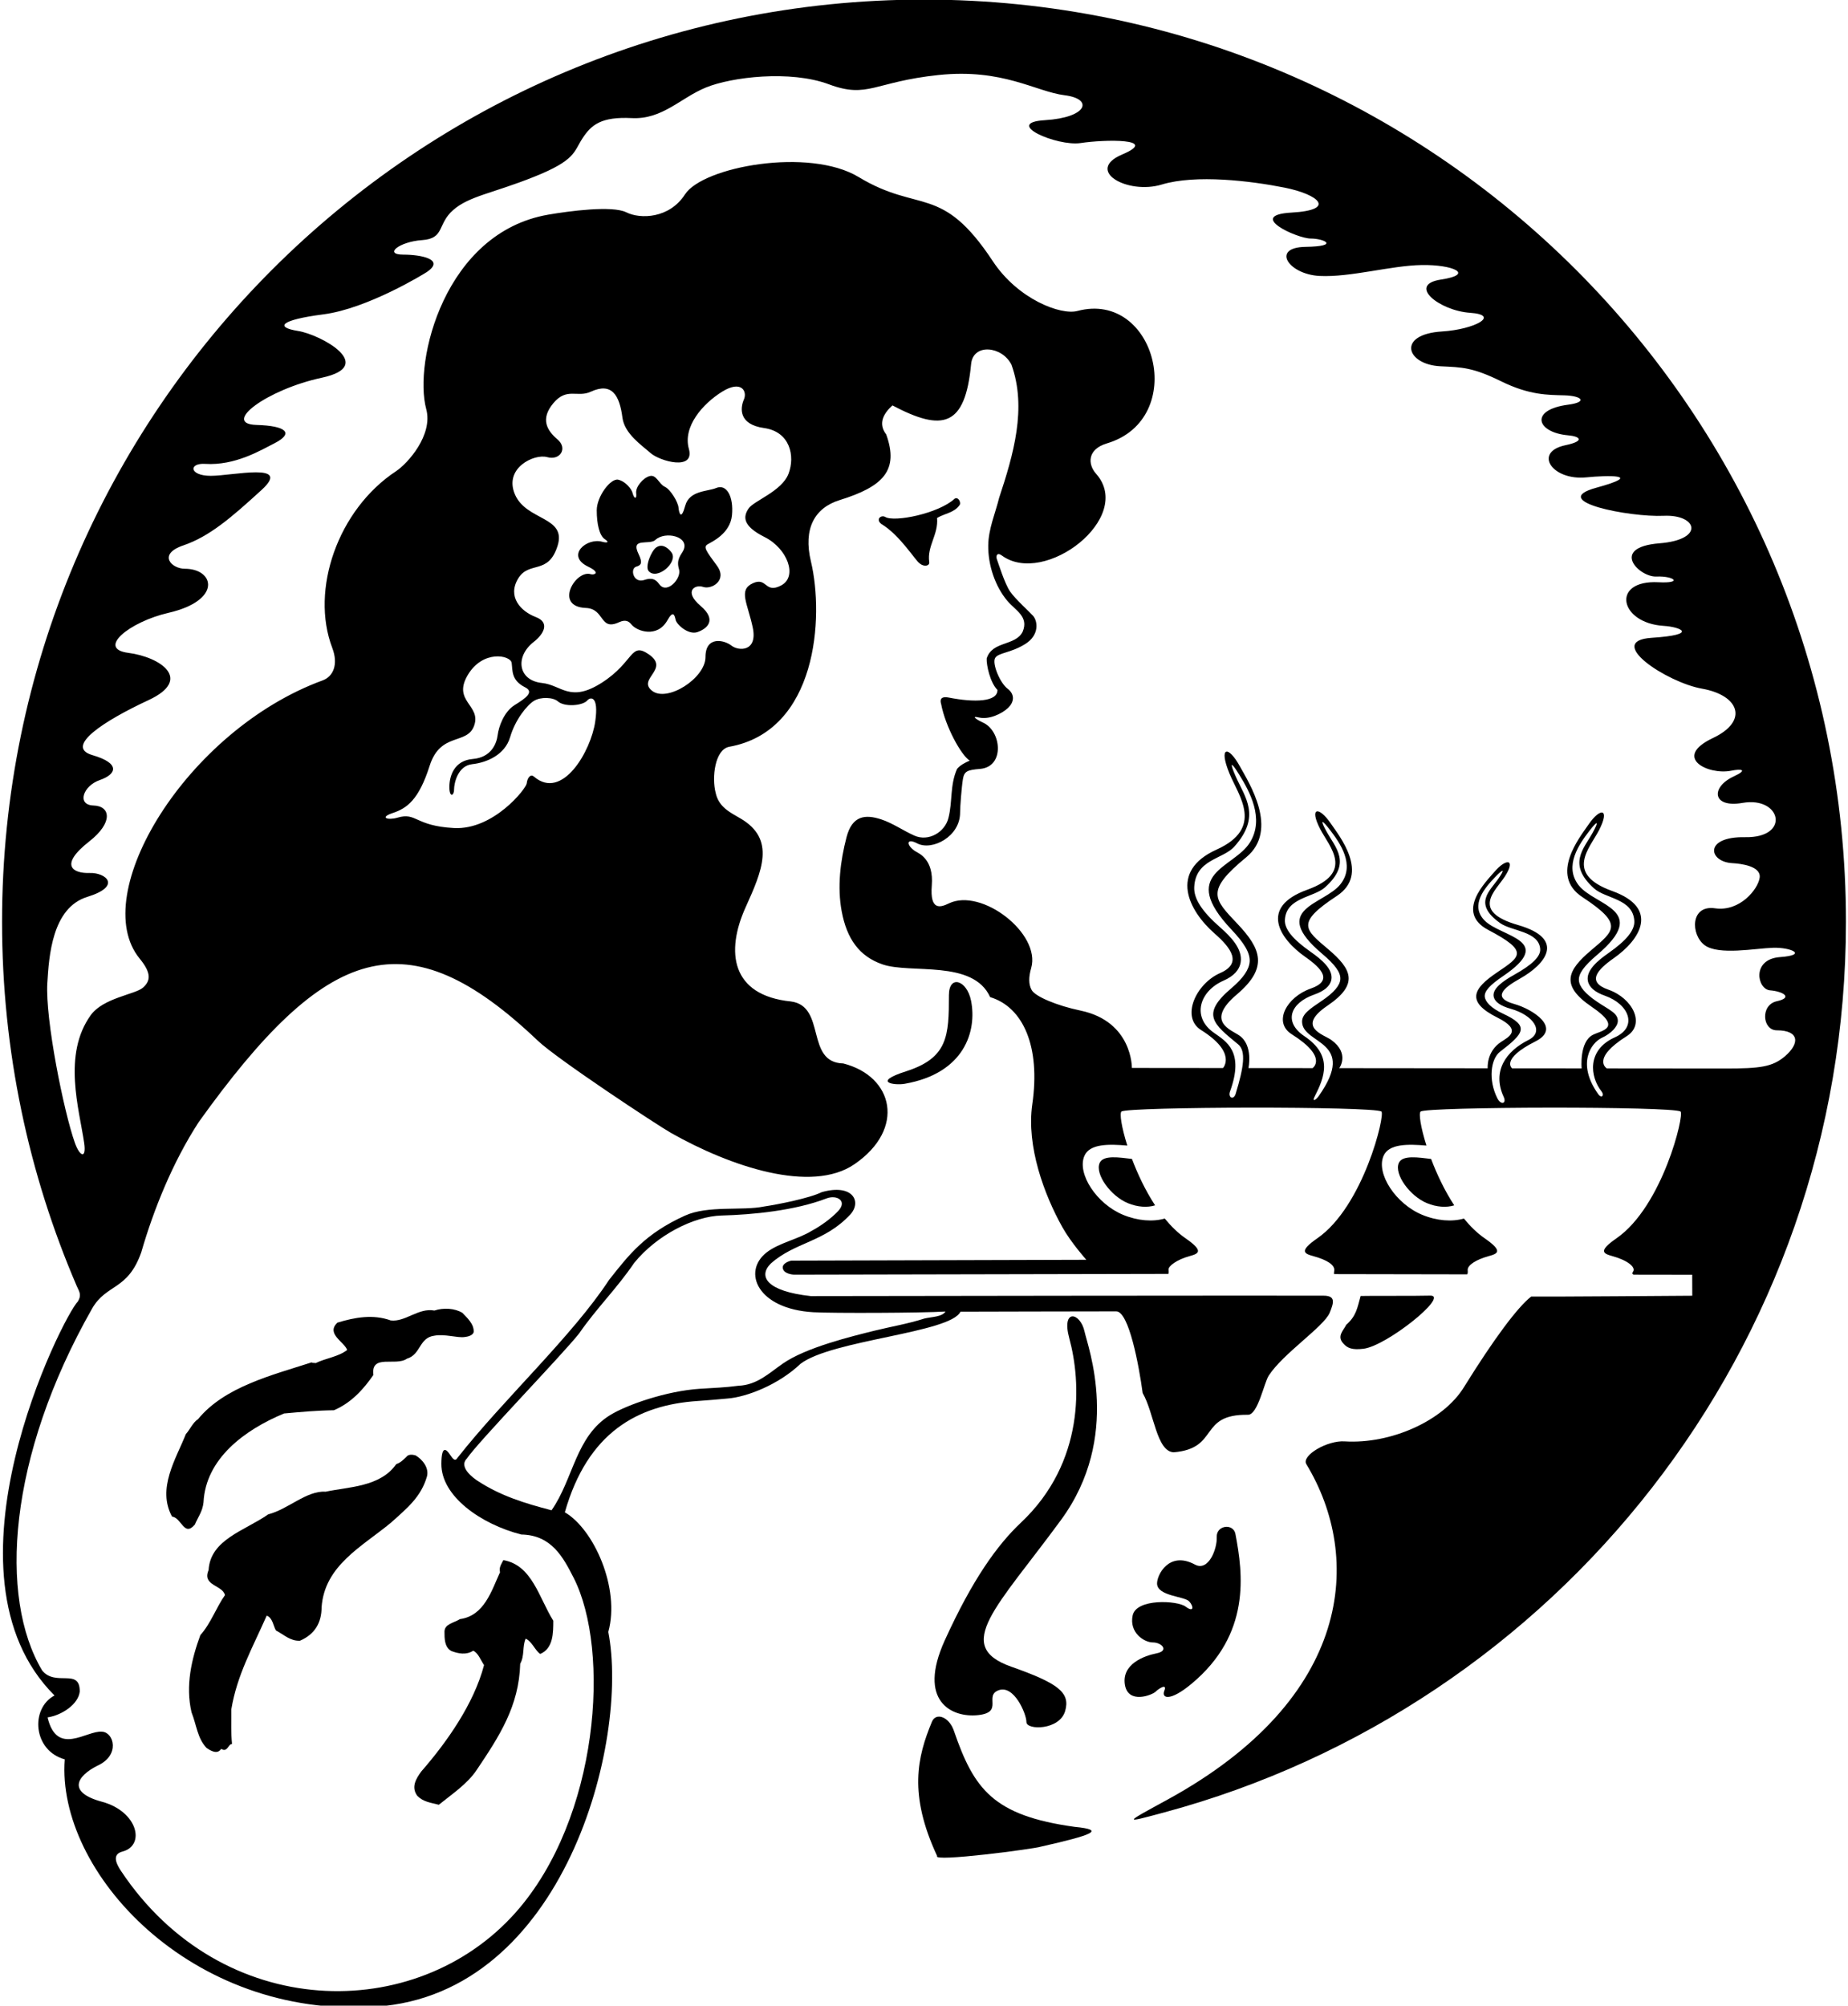<?xml version="1.0" encoding="UTF-8"?>
<svg xmlns="http://www.w3.org/2000/svg" xmlns:xlink="http://www.w3.org/1999/xlink" width="494pt" height="536pt" viewBox="0 0 494 536" version="1.1">
<g id="surface1">
<path style=" stroke:none;fill-rule:nonzero;fill:rgb(0%,0%,0%);fill-opacity:1;" d="M 71.293 431.77 C 72.902 432.309 73.086 434.66 73.758 435.723 C 75.941 436.883 77.582 438.574 80.168 438.477 C 84.172 436.77 85.965 433.621 85.965 429.527 C 86.766 418.352 96.699 413.379 104.504 406.93 C 108.871 403.008 112.523 400.09 114.129 394.59 C 114.738 392.27 112.957 390.055 111.094 388.945 C 110.309 388.719 109.16 388.551 108.57 389.402 C 107.539 390.355 107.086 390.855 105.914 391.285 C 101.66 397.398 93.156 397.34 87.023 398.648 C 81.992 398.289 76.902 403.414 71.723 404.684 C 65.43 409.086 56.238 411.387 55.758 419.594 C 53.961 423.812 59.496 423.555 60.141 426.281 C 57.871 429.453 56.301 433.961 53.562 436.953 C 51.203 443.379 49.531 450.465 51.199 457.605 C 52.57 461.078 52.754 464.504 55.195 467.102 C 56.199 467.816 58.102 469.004 59.117 467.375 C 60.863 468.438 60.961 466.059 62.031 466.059 C 61.707 463.188 61.879 459.895 61.84 456.793 C 63.355 447.633 67.539 440.285 71.293 431.77 "/>
<path style=" stroke:none;fill-rule:nonzero;fill:rgb(0%,0%,0%);fill-opacity:1;" d="M 124.184 357.312 C 125.023 357.227 126.348 356.918 126.621 356.016 C 126.785 353.797 124.746 352.086 123.605 350.852 C 121.586 349.617 118.574 349.422 116.117 350.238 C 111.855 349.434 108.363 353.348 104.449 352.879 C 99.785 351.184 94.902 352.023 90.195 353.469 C 87.059 356.441 92.023 358.586 92.809 360.766 C 90.434 362.617 87.16 362.926 84.363 364.285 C 84.012 364.152 83.609 364.336 83.301 364.086 C 72.672 367.52 60.031 370.602 52.934 379.262 C 51.508 380.199 50.84 381.961 49.676 383.266 C 47.031 389.918 41.91 397.785 45.988 405.297 C 48.559 405.598 49.184 410.867 52.102 407.406 C 52.895 405.488 54.148 403.949 54.402 401.496 C 54.98 389.836 65.34 382.137 75.926 377.742 C 80.512 377.328 84.621 376.934 89.273 376.879 C 94.164 374.766 97.336 370.996 99.82 367.438 C 99.09 361.727 105.828 365.211 108.773 363.102 C 112.555 361.98 111.977 357.465 116.129 356.953 C 118.812 356.422 122.266 357.594 124.184 357.312 "/>
<path style=" stroke:none;fill-rule:nonzero;fill:rgb(0%,0%,0%);fill-opacity:1;" d="M 111.559 479.934 C 113.164 481.547 115.105 481.746 117.309 482.309 C 120.879 479.43 124.922 476.727 127.371 473.086 C 133.492 463.988 138.734 455.969 139.062 444.617 C 140.258 442.516 139.605 439.988 140.52 437.918 C 142.238 438.699 143.02 441.074 144.414 442.004 C 147.93 440.516 147.895 436.34 147.902 433.121 C 144.09 427.051 142.25 418.234 134.551 416.938 C 133.988 418.066 133.32 418.953 133.668 420.16 C 131.406 425.078 129.473 431.797 122.961 432.695 C 121.371 433.703 118.855 433.965 118.816 436.027 C 118.824 437.777 118.77 440.238 120.676 441.227 C 122.438 441.895 124.605 442.375 126.484 441.141 C 127.812 441.707 128.492 443.645 129.391 444.988 C 126.676 455.375 119.355 465.695 112.613 473.418 C 111.227 475.312 109.824 477.602 111.559 479.934 "/>
<path style=" stroke:none;fill-rule:nonzero;fill:rgb(0%,0%,0%);fill-opacity:1;" d="M 287.266 488.215 C 265.426 485.191 260.344 478.109 254.98 462.508 C 253.699 458.77 250.191 457.559 249.129 460.102 C 245.211 469.496 242.812 479.523 250.512 496 C 249.066 497.719 276.73 494.062 278.227 493.512 C 292.102 490.367 295.707 489.027 287.266 488.215 "/>
<path style=" stroke:none;fill-rule:nonzero;fill:rgb(0%,0%,0%);fill-opacity:1;" d="M 256.465 135.039 C 257.047 134.387 256.16 132.641 255.184 133.281 C 250.918 137.223 239.074 139.633 236.633 138.152 C 235.551 137.516 233.961 138.781 235.641 140.062 C 240.531 142.984 244.633 149.723 245.828 150.562 C 247.066 151.598 248.566 151.234 248.398 150.184 C 247.77 145.984 250.902 142.82 250.492 138.422 C 252.484 137.227 255.035 137.051 256.465 135.039 "/>
<path style=" stroke:none;fill-rule:nonzero;fill:rgb(0%,0%,0%);fill-opacity:1;" d="M 364.469 360.449 C 370.672 359.711 387.43 346.23 382.379 346.246 C 378.539 346.363 365.781 346.266 363.719 346.344 C 362.805 349.582 362.586 351.648 359.867 354.043 C 359.172 355.527 357.242 357.078 359.113 359.062 C 360.223 360.344 361.582 360.793 364.469 360.449 "/>
<path style=" stroke:none;fill-rule:nonzero;fill:rgb(0%,0%,0%);fill-opacity:1;" d="M 308.883 452.113 C 309.715 451.281 312.074 449.754 311.242 451.836 C 310.41 453.914 312.77 454.75 318.457 450.031 C 334.492 436.734 332.262 420.5 330.25 409.934 C 329.695 407.02 325.117 407.574 325.254 410.766 C 325.395 413.957 323.035 420.062 319.426 418.117 C 312.445 414.359 309.203 421 309.301 423.254 C 309.438 426.582 316.652 426.582 317.902 427.969 C 319.148 429.355 319.148 431.023 316.93 429.355 C 314.711 427.691 303.75 427.137 302.777 431.715 C 301.805 436.293 305.828 438.93 308.188 438.93 C 310.547 438.93 312.629 441.152 309.16 441.844 C 305.691 442.539 299.863 444.758 300.695 450.168 C 301.527 455.582 308.051 452.945 308.883 452.113 "/>
<path style=" stroke:none;fill-rule:nonzero;fill:rgb(0%,0%,0%);fill-opacity:1;" d="M 285.852 357.715 C 288.988 369.227 290.109 390.727 272.898 406.926 C 266.609 412.848 259.949 422.098 252.551 438.375 C 245.148 454.656 254.398 459.098 261.43 458.355 C 268.461 457.617 262.91 453.176 266.98 451.695 C 271.051 450.215 274.379 457.984 274.379 460.207 C 274.379 462.426 283.262 462.426 284.738 457.246 C 286.152 452.305 282.891 449.848 270.309 445.406 C 254.594 439.859 266.539 429.492 283.629 406.188 C 299.91 383.984 290.785 359.91 289.922 355.867 C 288.809 350.688 283.629 349.574 285.852 357.715 "/>
<path style=" stroke:none;fill-rule:nonzero;fill:rgb(0%,0%,0%);fill-opacity:1;" d="M 241.82 289.637 C 257.84 286.855 261.195 275.52 259.578 267.438 C 258.469 261.887 253.66 260.406 253.66 265.957 C 253.66 276.824 253.414 282.715 242.191 286.305 C 232.941 289.266 239.164 290.098 241.82 289.637 "/>
<path style=" stroke:none;fill-rule:nonzero;fill:rgb(0%,0%,0%);fill-opacity:1;" d="M 293.938 310.828 C 292.691 313.844 296.938 319.652 301.477 321.527 C 304.09 322.609 306.746 322.758 308.777 322.117 C 306.18 318.16 304.105 313.738 302.59 309.719 C 299.312 309.336 294.871 308.574 293.938 310.828 "/>
<path style=" stroke:none;fill-rule:nonzero;fill:rgb(0%,0%,0%);fill-opacity:1;" d="M 247 -0.109 C 110.891 -0.109 0.547 110.234 0.547 246.348 C 0.547 280.926 7.668 313.84 20.523 343.703 C 21.117 345.086 21.918 345.957 20.832 347.793 C 16.867 351.688 -18.012 420.633 14.574 453.102 C 8.035 456.578 8.816 467.844 17.316 470.18 C 15.016 500.102 50.918 539.605 100.492 536.27 C 150.949 532.875 168.25 465.309 162.609 436.125 C 165.836 424.414 158.719 408.641 150.992 404.152 C 157.09 382.758 170.488 375.465 186.496 374.406 C 189.211 374.23 191.816 373.984 194.531 373.742 C 199.629 373.336 208.117 370.059 213.969 364.484 C 222.32 358.07 254.066 356.23 256.754 350.535 C 258.941 350.547 292.285 350.426 298.387 350.449 C 301.781 350.477 304.457 364.914 305.453 372.285 C 308.508 377.535 309.152 387.961 313.773 388.113 C 326.078 387.066 320.258 377.902 333.617 378.09 C 336.254 378.078 337.895 369.547 339.16 367.609 C 343.031 361.676 353.73 354.664 355.422 350.887 C 356.605 348.012 357.078 346.246 353.707 346.262 C 347.074 346.199 223.738 346.34 216.754 346.375 C 204.867 345.078 202.629 341.074 206.031 337.688 C 212.516 331.891 220.305 332.051 227.297 324.574 C 230.441 321.109 227.945 316.258 219.656 318.594 C 216.562 320.164 208.062 321.867 204.219 322.434 C 198.402 323.625 189.246 322.082 183.105 324.867 C 172.379 329.727 168.129 335.324 162.82 342.035 C 153.059 356.945 134.551 374.035 122.359 389.512 C 121.656 390.746 121.008 389.82 120.316 388.777 C 119.297 387.234 118.012 386.145 117.98 391.199 C 117.934 399.879 128.57 407.332 139.352 410.09 C 147.395 410.227 150.504 416.078 153.344 421.652 C 163.227 441.059 160.191 485.855 137.895 511.039 C 111.289 541.09 59.254 540.379 32.348 500.004 C 30.766 497.629 30.121 495.492 32.746 494.812 C 38.945 493.191 36.836 484.094 27.266 481.508 C 17.859 478.965 20.562 474.645 25.988 471.898 C 32.258 469.074 30.43 462.941 27.281 462.785 C 23.211 462.355 15.23 469.539 12.715 458.965 C 16.637 458.363 20.918 455.414 21.316 452.094 C 21.414 445.617 14.844 450.871 11.262 446.414 C -0.363 426.922 2.07 389.344 24.652 349.652 C 28.48 343.027 34.148 344.938 37.762 334.668 C 41.031 323.352 46.113 310.645 53.125 299.863 C 87.242 252.246 108.707 244.762 143.777 278.133 C 148.887 282.996 175.555 300.602 179.363 302.762 C 195.281 311.77 216.891 319.027 228.406 311.129 C 242.168 301.688 238.887 287.645 225.43 284.203 C 215.184 283.957 220.945 268.863 211.418 267.633 C 195.426 266.008 193.93 254.379 199.309 242.48 C 203.699 232.762 207.438 224.281 197.961 218.738 C 195.184 217.113 192.152 215.723 191.316 211.918 C 190.211 207.738 191.125 200.32 194.902 199.578 C 218.441 195.387 220.332 164.918 216.773 150.047 C 214.664 141.242 217.766 135.719 224.461 133.645 C 236.094 130.035 240.352 125.723 236.902 116.105 C 234.559 113.074 236.359 110.328 238.562 108.344 C 252.012 115.441 258.008 114.09 259.594 97.285 C 260.137 91.672 267.891 92.473 270.387 97.477 C 274.539 109.047 270.91 121.5 267.074 133.074 C 266.098 137.082 264.227 141.305 264.172 145.754 C 264.102 151.008 266.02 156.719 269.289 160.586 C 271.496 163.195 275.059 164.766 273.379 168.812 C 271.434 172.711 265.215 171.23 263.754 175.984 C 263.664 177.754 264.684 182.434 266.633 184.379 C 266.695 187.609 260.457 187.766 253.625 186.422 C 252.492 186.199 250.965 186.176 251.594 188.203 C 252.719 194.125 256.906 201.828 259.223 203.27 C 257.965 203.828 256.75 204.422 255.836 205.48 C 253.883 209.926 254.672 214.164 253.523 218.633 C 252.551 222.434 248.199 224.977 244.441 223.316 C 241.492 222.012 238.652 219.992 235.586 218.98 C 231.281 217.566 227.797 217.938 226.285 223.754 C 224.633 230.129 223.781 237 224.996 243.535 C 226.355 250.832 229.645 255.559 235.902 257.723 C 243.395 260.316 260.109 256.363 264.68 266.473 C 273.52 269.148 278.172 279.68 275.949 295.098 C 274.324 306.367 279.172 319.344 283.973 327.926 C 286.312 332.113 290.395 336.672 290.395 336.672 L 211.531 336.895 C 211.531 336.895 209.402 337.324 209.234 338.613 C 209.176 340.508 212.203 340.641 212.203 340.641 L 312.305 340.438 C 312.305 340.438 312.477 340.289 312.371 339.309 C 312.277 338.355 314.566 336.629 318.012 335.684 C 320.414 335.023 321.91 334.387 316.922 330.93 C 314.898 329.531 313.047 327.711 311.359 325.645 C 308.227 326.559 304.18 326.289 300.203 324.645 C 293.117 321.711 287.898 313.672 289.848 308.965 C 291.246 305.578 296.48 305.742 301.348 306.145 C 299.789 301.227 299.242 297.508 299.785 297.055 C 301.367 295.734 367.297 295.605 369.273 297.055 C 370.336 297.836 364.496 322.375 352.137 330.93 C 347.148 334.387 348.641 335.023 351.047 335.684 C 354.754 336.699 356.887 338.062 356.66 339.582 C 356.555 340.293 356.613 340.496 356.613 340.496 L 392.133 340.559 C 392.133 340.559 392.445 340.645 392.336 339.309 C 392.383 338.078 394.531 336.629 397.98 335.684 C 400.383 335.023 401.879 334.387 396.887 330.934 C 394.863 329.535 393.012 327.715 391.324 325.648 C 388.191 326.559 384.145 326.289 380.172 324.648 C 373.086 321.715 367.863 313.676 369.812 308.969 C 371.211 305.586 376.445 305.746 381.312 306.145 C 379.758 301.23 379.207 297.512 379.75 297.059 C 381.332 295.738 447.262 295.605 449.238 297.059 C 450.305 297.836 444.461 322.379 432.105 330.934 C 427.113 334.387 428.605 335.023 431.012 335.684 C 435.031 336.785 437.43 338.672 436.5 339.898 C 436.059 340.48 436.719 340.641 436.719 340.641 L 452.352 340.664 L 452.371 346.277 C 452.371 346.277 412.684 346.574 409.301 346.504 C 405.676 349.316 399.355 357.797 391.41 370.594 C 385.867 379.742 371.738 385.953 359.488 385.203 C 354.836 384.867 347.805 388.98 349.211 391.297 C 364.309 416.199 361.695 453.785 312.121 480.922 C 300.477 487.293 300.074 487.344 311.121 484.379 C 416.145 456.156 493.453 360.277 493.453 246.348 C 493.453 110.234 383.109 -0.109 247 -0.109 Z M 147.438 403.613 C 140.234 401.734 133.77 399.754 127.629 395.711 C 126.895 395.227 122.406 392.184 124.812 389.766 C 127.852 385.273 150.465 361.898 154.824 356.332 C 159.418 349.68 164.957 344.254 169.516 337.52 C 175.613 330.023 185.531 325.027 192.887 324.836 C 201.203 324.621 212.504 323.523 220.953 320.266 C 223.656 319.223 226.648 320.906 224.023 323.676 C 222.078 325.727 219.344 327.664 216.906 328.973 C 213.305 331.188 208.203 332.156 204.941 334.695 C 198.309 339.852 202.449 349.836 217.438 350.684 C 222.676 350.98 246.484 350.887 252.742 350.496 C 251.848 351.973 248.988 351.898 247.062 352.379 C 242.637 353.801 238.215 354.52 233.801 355.609 C 227.602 357.148 215.52 360.074 209.281 364.391 C 205.637 366.914 202.395 370.141 197.395 370.332 C 194.008 370.797 190.547 370.922 187.062 371.145 C 178.234 371.711 167.57 375.41 163.074 378.188 C 153.84 383.891 153.324 395.168 147.438 403.613 Z M 159.113 192.844 C 157.984 200.664 150.348 214.07 142.742 207.551 C 141.77 206.719 140.938 207.969 140.801 209.355 C 140.66 210.742 131.922 221.844 121.375 221.289 C 110.828 220.734 111.387 216.988 106.25 218.516 C 103.727 219.266 101.258 218.516 105.004 217.266 C 108.75 216.016 111.941 213.797 114.855 204.641 C 117.77 195.48 124.98 199.227 126.785 193.816 C 128.59 188.406 120.961 187.434 124.98 180.496 C 129.008 173.559 136.5 175.086 136.777 177.164 C 137.055 179.258 136.645 181.816 140.383 183.688 C 142.883 184.938 140.523 186.602 137.609 188.406 C 134.695 190.211 133.309 194.23 133.031 196.453 C 132.754 198.672 131.363 202.418 126.371 202.836 C 121.375 203.25 120.125 207.414 120.125 210.328 C 120.125 213.242 121.375 212.688 121.375 211.02 C 121.375 209.355 122.348 204.641 126.23 204.223 C 130.117 203.805 134.973 201.727 136.359 197.008 C 137.746 192.289 140.875 188.445 142.742 187.297 C 144.547 186.184 147.875 186.324 149.125 187.434 C 150.906 189.016 155.809 188.625 157.035 187.156 C 157.727 186.324 160.148 185.703 159.113 192.844 Z M 204.402 143.531 C 210.508 146.586 213.285 154.078 208.844 156.438 C 204.402 158.797 205.098 154.078 201.215 155.883 C 197.328 157.684 199.824 161.152 201.215 167.676 C 202.602 174.195 197.465 174.059 195.523 172.531 C 193.582 171.004 188.586 169.895 188.586 175.586 C 188.586 181.273 178.32 187.793 174.297 184.602 C 170.27 181.41 179.16 178.848 173.465 174.891 C 168.469 171.422 169.578 176.832 160.977 182.383 C 152.371 187.934 150.152 183.074 144.879 182.52 C 138.445 181.844 137.625 175.477 142.66 171.559 C 145.156 169.617 147.238 166.426 143.215 164.898 C 139.191 163.371 135.586 159.488 138.496 154.633 C 141.41 149.777 146.547 153.801 149.043 145.891 C 151.539 137.98 140.719 139.23 137.664 132.156 C 134.613 125.078 142.801 121.195 146.27 122.164 C 149.734 123.137 151.816 119.805 149.043 117.445 C 146.27 115.09 144.324 112.035 147.934 107.734 C 151.539 103.434 154.316 106.348 157.922 104.684 C 163.59 102.066 165.621 105.68 166.387 111.621 C 166.941 115.922 171.574 119.008 173.879 121.055 C 176.375 123.273 185.812 125.91 184.145 119.945 C 182.48 113.98 187.895 107.871 193.027 104.684 C 198.16 101.492 199.824 104.543 198.855 106.766 C 197.883 108.984 197.328 113.422 204.266 114.395 C 211.203 115.367 212.59 121.887 210.785 126.605 C 208.98 131.32 201.488 133.82 200.102 135.902 C 198.715 137.98 198.301 140.48 204.402 143.531 Z M 330.309 292.32 C 329.762 294.105 328.195 293.348 328.809 291.672 C 332.703 280.973 327.762 278.305 324.465 275.977 C 318.465 271.742 320.688 264.863 327.07 262.07 C 329.789 260.883 331.332 259.215 331.656 257.117 C 332.195 253.609 329.004 250.309 326.16 247.82 C 321.285 243.555 319.086 240.137 319.238 237.059 C 319.605 229.605 326.898 229.676 329.965 226.242 C 337.219 218.133 332.762 213.031 330.332 207.516 C 328.656 203.707 328.977 203.293 331.27 207.027 C 333.926 211.352 338.148 218.742 334.102 225.18 C 329.742 232.117 314.887 233.281 329.191 248.426 C 332.727 252.168 334.18 254.719 334.059 256.949 C 333.938 259.066 332.348 261.398 329.184 264.078 C 320.906 271.098 324.312 273.613 330.98 279.098 C 333.121 280.859 332.496 285.18 330.309 292.32 Z M 352.512 292.922 C 351.648 294.145 350.73 294.41 351.379 293.145 C 354.031 287.945 356.445 282.129 348.699 276.922 C 342.98 273.078 344.926 268.031 351.305 265.797 C 354.023 264.848 355.566 263.512 355.891 261.836 C 356.43 259.031 353.238 256.387 350.398 254.398 C 345.523 250.984 343.32 248.25 343.473 245.789 C 343.84 239.824 351.133 239.879 354.199 237.137 C 361.453 230.648 356.996 226.566 354.566 222.152 C 352.891 219.105 353.211 218.777 355.504 221.766 C 358.16 225.223 362.383 231.137 358.34 236.285 C 353.98 241.836 339.121 242.766 353.426 254.883 C 356.961 257.875 358.414 259.914 358.293 261.699 C 358.176 263.395 356.578 265.258 353.422 267.402 C 350.188 269.598 347.984 270.988 348.066 273.148 C 348.297 279.18 362.984 278.062 352.512 292.922 Z M 400.277 293.527 C 397.797 288.629 398.465 282.996 401.004 281.051 C 407.488 276.082 408.879 274.195 401.773 270.895 C 398.512 269.379 397.02 267.688 396.902 266.332 C 396.777 264.902 398.23 263.27 401.766 260.875 C 416.07 251.184 401.215 250.438 396.855 246 C 392.809 241.879 397.031 237.148 399.688 234.383 C 401.98 231.992 402.301 232.258 400.625 234.691 C 398.195 238.223 393.738 241.488 400.992 246.68 C 404.059 248.875 411.352 248.832 411.719 253.602 C 411.871 255.57 409.672 257.758 404.797 260.488 C 401.953 262.078 398.762 264.195 399.305 266.438 C 399.629 267.781 401.168 268.848 403.887 269.609 C 409.836 271.273 412.992 275.727 408.559 277.941 C 402.605 280.91 398.785 286.246 401.965 293.148 C 402.789 294.938 401.227 295.402 400.277 293.527 Z M 427.242 292.418 C 421.379 284.195 425.34 278.676 428.227 277.336 C 430.676 276.203 432.414 274.371 432.469 272.906 C 432.551 270.746 430.164 269.906 426.934 267.715 C 423.773 265.57 422.18 263.703 422.062 262.012 C 421.938 260.227 423.391 258.188 426.926 255.191 C 441.23 243.078 426.375 242.145 422.016 236.598 C 417.969 231.445 422.191 225.535 424.848 222.074 C 427.141 219.086 427.461 219.418 425.785 222.465 C 423.355 226.879 418.898 230.961 426.152 237.449 C 429.219 240.191 436.512 240.137 436.879 246.102 C 437.031 248.562 434.832 251.297 429.957 254.711 C 427.113 256.699 423.922 259.34 424.465 262.145 C 424.785 263.824 426.328 265.156 429.047 266.109 C 435.43 268.344 437.941 274.41 431.652 277.234 C 424.121 280.617 425.047 287.781 428.098 291.645 C 428.98 292.762 428.113 293.641 427.242 292.418 Z M 477.168 282.262 C 473.793 285.16 470.406 285.551 461.207 285.551 L 429.527 285.523 C 429.527 285.523 425.223 282.973 434.863 276.895 C 439.941 273.695 436.43 266.754 429.938 264.48 C 424.02 262.41 426.977 259.152 431.418 256.047 C 438.387 251.168 443.785 242.73 430.934 238.102 C 418.121 233.484 424.973 226.648 427.441 221.875 C 430.461 216.035 427.828 215.668 424.617 220.379 C 422.398 223.633 414.051 233.863 423 239.746 C 434.031 247 431.602 248.645 425.312 253.973 C 419.023 259.301 416.988 263.297 425.496 269.07 C 434.008 274.844 427.977 275.406 425.754 276.578 C 422.133 278.492 422.797 285.516 422.797 285.516 L 404.203 285.5 C 404.203 285.5 401.031 283.059 410.441 278.312 C 417.582 274.711 409.699 269.684 404.777 268.309 C 398.855 266.648 401.816 264.043 406.258 261.559 C 413.227 257.656 418.625 250.906 405.773 247.203 C 392.961 243.508 399.812 238.039 402.281 234.223 C 405.301 229.547 402.672 229.254 399.461 233.023 C 397.238 235.629 388.891 243.812 397.84 248.52 C 408.871 254.32 406.441 255.637 400.152 259.898 C 393.863 264.16 391.676 267.656 400.34 271.977 C 406.996 275.301 403.27 277.137 401.332 278.395 C 397.273 281.023 397.684 285.492 397.684 285.492 L 358 285.453 C 358 285.453 360.91 281.582 355.895 277.934 C 353.859 276.453 346.344 274.531 354.855 268.758 C 363.363 262.984 361.328 258.988 355.039 253.66 C 348.75 248.336 346.32 246.688 357.352 239.438 C 366.305 233.551 357.953 223.32 355.734 220.066 C 352.523 215.355 349.891 215.723 352.914 221.562 C 355.379 226.336 362.23 233.172 349.422 237.789 C 336.566 242.422 341.969 250.855 348.934 255.734 C 353.375 258.844 356.336 262.098 350.414 264.172 C 343.922 266.441 340.227 273.199 345.305 276.398 C 355.172 282.617 350.855 285.449 350.855 285.449 L 333.734 285.434 C 333.734 285.434 335.059 279.336 331.289 276.73 C 329.027 275.168 322.109 272.984 330.621 265.77 C 339.129 258.555 337.094 253.562 330.805 246.902 C 324.516 240.242 322.086 238.184 333.117 229.117 C 342.066 221.762 333.719 208.977 331.5 204.906 C 328.289 199.02 325.656 199.477 328.68 206.777 C 331.145 212.742 337.996 221.289 325.188 227.059 C 312.332 232.852 317.73 243.395 324.699 249.492 C 329.141 253.375 332.102 257.445 326.18 260.035 C 319.688 262.879 315.594 271.84 321.07 275.273 C 330.77 281.359 326.922 285.426 326.922 285.426 L 302.57 285.402 C 302.57 285.402 302.77 272.98 288.832 270.07 C 282.52 268.754 276.762 266.324 275.789 264.594 C 274.926 263.047 274.957 261.121 275.652 258.695 C 278.293 249.453 262.371 237.203 253.66 241.422 C 251.508 242.461 248.527 243.57 249.082 236.633 C 249.637 229.695 245.723 228.109 244.781 227.547 C 242.352 226.09 242.004 223.73 245.195 225.395 C 249.129 227.445 256.645 223.598 256.645 217.211 C 256.645 215.613 257.059 210.27 257.406 208.191 C 257.754 206.109 258.586 205.762 261.984 205.484 C 268.699 204.938 267.734 195.234 262.68 193.066 C 261.707 192.648 259.07 191.121 261.707 191.746 C 264.344 192.371 267.812 190.777 269.477 189.18 C 271.031 187.691 271.422 185.645 269.34 184.047 C 267.258 182.453 265.176 177.316 266.008 175.859 C 266.84 174.402 270.172 174.543 274.055 172.113 C 277.941 169.688 277.387 165.941 276.137 164.555 C 275.102 163.398 271.488 160.184 270.031 158.102 C 268.574 156.02 266.84 150.398 266.496 149.496 C 266.148 148.598 266.496 147.488 267.812 148.457 C 279.207 156.855 303.391 138.301 292.996 126.605 C 290.777 124.105 290.566 120.086 295.91 118.488 C 317.73 111.969 309.109 77.5 288 83.105 C 283.562 84.285 272.113 79.984 265.383 69.785 C 251.66 48.988 245.762 57.125 229.52 47.309 C 216.309 39.328 187.898 44.527 183.105 51.957 C 178.941 58.41 171.172 58.617 167.426 56.742 C 163.68 54.871 152.164 56.398 146.547 57.367 C 118.812 62.16 110.5 96.598 113.938 109.328 C 115.812 116.27 108.945 123.898 105.891 125.91 C 90.332 136.164 82.891 157.582 88.824 173.156 C 90.488 177.527 89.102 180.785 86.258 181.828 C 49.898 195.129 23.273 239.062 37.348 256.195 C 40.539 260.082 40.262 262.164 38.18 263.969 C 36.102 265.77 27.566 266.672 24.238 271.32 C 16.695 281.848 21.156 296.328 22.504 305.453 C 23.129 309.688 21.387 309.258 20.004 305.383 C 17.078 297.172 12.062 272.395 12.652 262.719 C 13.086 255.59 13.898 242.602 23.336 239.688 C 32.77 236.773 28.191 233.164 24.027 233.305 C 19.523 233.453 15.633 231.305 23.891 224.84 C 30.273 219.844 29.578 215.406 25 215.266 C 20.422 215.129 22.227 209.992 26.664 208.469 C 31.105 206.941 32.352 204.027 24.723 201.809 C 17.09 199.586 27.773 192.648 39.707 187.102 C 51.641 181.551 42.898 175.586 34.297 174.473 C 25.695 173.363 34.711 166.148 44.98 163.789 C 59.461 160.465 57.348 151.996 49.418 151.996 C 45.812 151.996 42.066 148.109 49.004 145.754 C 55.941 143.395 61.77 138.398 69.957 130.906 C 78.141 123.414 62.184 127.16 56.355 127.16 C 50.531 127.16 50.391 123.691 54.832 123.969 C 62.82 124.469 69.559 120.41 73.43 118.43 C 78.625 115.766 76.57 113.797 68.566 113.562 C 59.133 113.285 71.203 104.129 86.051 100.938 C 100.895 97.746 85.773 89.422 79.668 88.449 C 73.562 87.477 74.672 85.535 86.465 84.008 C 98.262 82.48 113.352 73.195 114.07 72.715 C 119.109 69.328 112.566 68.051 107.836 68.051 C 102.422 68.051 106.723 64.586 112.828 64.168 C 118.934 63.75 116.852 59.867 121.152 56.121 C 125.453 52.371 131.699 51.68 142.801 47.238 C 153.898 42.801 153.344 40.578 155.703 36.973 C 158.062 33.363 160.695 31.145 168.883 31.562 C 177.07 31.977 181.926 26.148 188.727 23.375 C 195.523 20.602 211.203 18.656 221.609 22.543 C 232.016 26.426 233.68 21.848 250.887 20.047 C 268.09 18.242 276.832 24.484 284.602 25.457 C 292.371 26.426 290.707 31.422 279.328 32.117 C 267.949 32.809 282.52 39.191 288.902 38.223 C 295.285 37.25 310.133 36.973 300.004 41.273 C 289.875 45.574 301.391 52.098 310.547 49.32 C 319.703 46.547 334.414 48.352 343.43 50.152 C 352.449 51.957 357.445 56.121 345.234 56.812 C 333.023 57.508 346.762 63.75 350.367 63.75 C 353.977 63.75 358.277 65.832 348.98 65.973 C 339.684 66.109 344.402 73.324 352.727 73.742 C 361.055 74.156 371.734 70.965 380.062 70.828 C 388.387 70.688 394.352 73.324 385.195 74.711 C 376.039 76.102 384.777 83.035 392.965 83.594 C 401.152 84.148 394.352 88.031 385.473 88.586 C 373.285 89.348 375.871 97.445 385.055 97.883 C 390.883 98.16 393.66 98.16 401.289 101.906 C 408.922 105.652 413.809 105.523 418.219 105.652 C 422.934 105.793 424.461 107.457 419.188 108.152 C 408.727 109.527 410.738 115.602 419.188 116.336 C 422.379 116.613 423.77 117.863 418.496 118.973 C 409.738 120.816 414.914 128.488 424.047 127.574 C 429.594 127.02 439.863 126.742 426.68 130.352 C 413.5 133.961 435.699 138.262 444.719 137.844 C 453.738 137.426 455.82 144.227 443.609 145.195 C 430.191 146.266 438.148 154.27 442.777 154.078 C 447.496 153.879 449.984 155.953 443.332 155.605 C 430.582 154.934 432.809 166.516 444.719 167.258 C 449.16 167.535 454.293 169.617 441.527 170.449 C 428.762 171.281 445.551 182.383 454.984 184.047 C 464.898 185.797 467.551 192.656 457.898 197.23 C 446.934 202.426 456.617 207.199 462.758 205.969 C 465.531 205.414 467.336 205.691 463.449 207.496 C 457.242 210.379 457.652 216 465.809 214.57 C 476.191 212.758 478.723 223.961 466.504 223.73 C 455.363 223.52 456.727 230.316 463.035 230.668 C 465.531 230.805 470.805 231.5 470.387 234.551 C 469.973 237.605 465.113 243.711 458.453 242.738 C 451.797 241.77 451.934 249.816 455.68 252.59 C 459.426 255.363 469.277 253.422 473.996 253.285 C 478.715 253.145 483.43 255.227 475.801 255.781 C 468.168 256.336 469.695 264.383 473.164 264.66 C 476.633 264.938 479.406 266.605 474.965 267.574 C 470.527 268.547 471.082 275.344 474.965 275.344 C 480.957 275.344 481.207 278.789 477.168 282.262 "/>
<path style=" stroke:none;fill-rule:nonzero;fill:rgb(0%,0%,0%);fill-opacity:1;" d="M 191.43 130.422 C 189.199 131.367 184.285 131.047 183.176 135.137 C 182.066 139.23 181.512 137.078 181.371 135.621 C 181.23 134.168 179.289 130.836 177.695 130.074 C 176.098 129.312 175.473 126.742 173.672 127.23 C 171.867 127.715 169.855 130.145 170.062 131.809 C 170.27 133.473 169.508 133.402 169.094 131.738 C 168.844 130.738 167.289 128.688 165.277 128.199 C 163.266 127.715 159.52 132.641 159.52 136.387 C 159.52 140.133 160.281 143.188 161.668 144.086 C 163.055 144.988 162.223 145.129 160.977 144.781 C 156.805 143.621 151.129 148.512 157.23 151.441 C 160.695 153.105 158.805 153.73 157.922 153.453 C 153.883 152.184 147.965 162.121 156.605 162.473 C 161.738 162.68 160.211 168.715 165.484 166.285 C 167.359 165.426 168.191 166.148 168.812 166.91 C 170.312 168.746 175.73 170.535 178.387 165.801 C 179.984 162.957 180.328 164.414 180.609 165.664 C 180.887 166.91 184.008 169.758 186.438 168.922 C 188.863 168.09 191.848 165.801 187.27 161.918 C 182.688 158.031 185.742 156.09 187.961 156.852 C 190.184 157.617 194.551 155.117 191.641 151.164 C 188.727 147.211 187.961 146.168 189.141 145.477 C 190.32 144.781 195.191 142.609 195.664 137.703 C 196.148 132.641 194.203 129.242 191.43 130.422 Z M 182.688 147.07 C 182.133 148.25 180.676 149.43 181.512 152.137 C 182.238 154.5 178.43 158.762 176.375 156.297 C 175.684 155.465 174.918 154.078 172.281 154.98 C 169.258 156.016 168.367 151.941 170.062 151.441 C 171.242 151.094 171.941 150.613 170.688 148.043 C 168.465 143.484 173.605 145.785 175.203 144.285 C 177.801 141.855 184.438 143.352 182.688 147.07 "/>
<path style=" stroke:none;fill-rule:nonzero;fill:rgb(0%,0%,0%);fill-opacity:1;" d="M 175.406 146.309 C 174.113 147.223 172.352 151.441 173.395 152.621 C 175.652 155.18 181.414 150.184 179.496 147.625 C 178.664 146.516 177.07 145.129 175.406 146.309 "/>
<path style=" stroke:none;fill-rule:nonzero;fill:rgb(0%,0%,0%);fill-opacity:1;" d="M 373.906 310.832 C 372.656 313.848 376.906 319.656 381.441 321.531 C 384.055 322.613 386.715 322.762 388.742 322.117 C 386.145 318.164 384.074 313.742 382.559 309.723 C 379.277 309.34 374.84 308.578 373.906 310.832 "/>
</g>
</svg>
